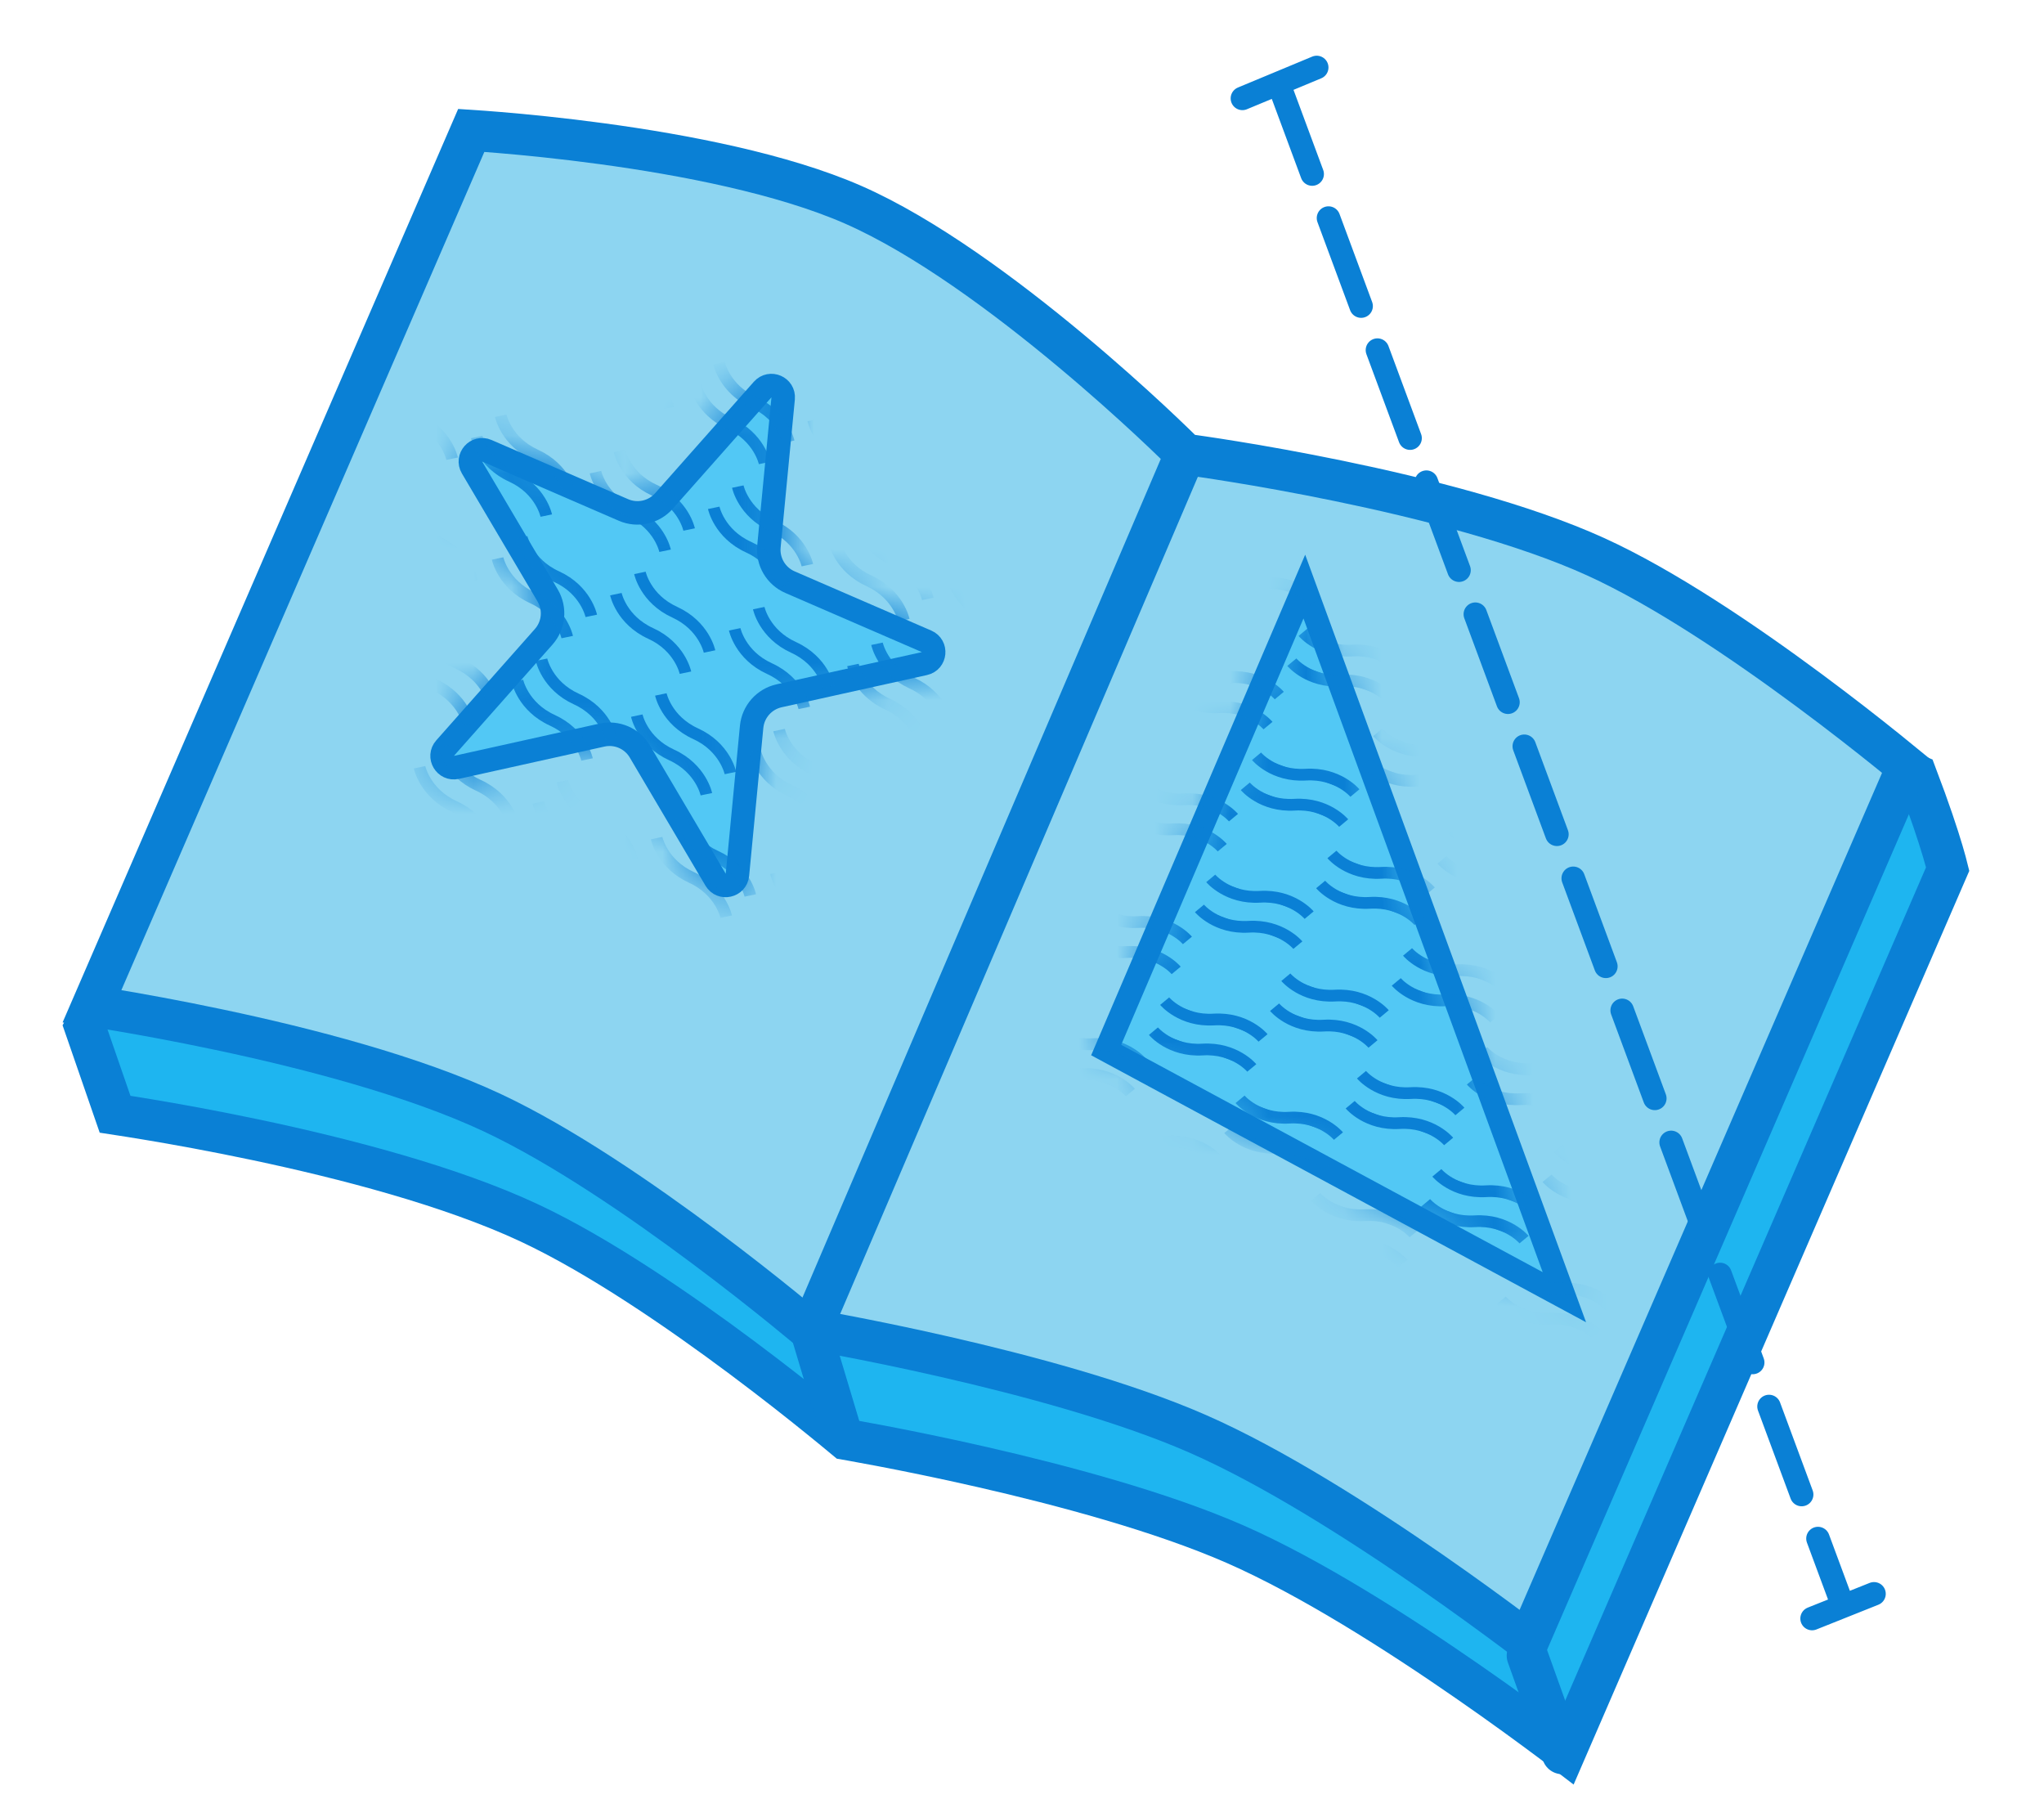 <svg width="54" height="48" viewBox="0 0 54 48" fill="none" xmlns="http://www.w3.org/2000/svg">
<path d="M32.17 14.785L32.273 14.887L32.414 14.925L32.554 14.4C32.414 14.925 32.414 14.925 32.414 14.925L32.414 14.925L32.416 14.925L32.424 14.927L32.455 14.936L32.577 14.968C32.684 14.997 32.842 15.039 33.045 15.094C33.449 15.202 34.032 15.36 34.744 15.555C36.167 15.944 38.106 16.483 40.168 17.077C44.175 18.232 48.59 19.583 50.629 20.469C50.985 21.406 51.2 22.063 51.326 22.487C51.389 22.7 51.43 22.854 51.455 22.956L41.352 46.283C41.252 46.206 41.139 46.121 41.015 46.029C40.455 45.61 39.669 45.034 38.759 44.405C36.949 43.151 34.622 41.662 32.626 40.787C30.669 39.93 28.052 39.232 25.947 38.751C24.89 38.509 23.953 38.321 23.28 38.192C22.944 38.128 22.673 38.078 22.486 38.045C22.43 38.035 22.382 38.027 22.342 38.02C22.313 37.996 22.279 37.967 22.24 37.935C22.101 37.819 21.899 37.653 21.645 37.448C21.139 37.038 20.426 36.475 19.599 35.858C17.955 34.631 15.832 33.169 13.989 32.305C11.899 31.325 9.066 30.596 6.786 30.114C5.64 29.872 4.622 29.689 3.891 29.568C3.532 29.508 3.243 29.463 3.04 29.432L2.244 27.13L13.398 6.355C13.585 6.367 13.843 6.385 14.158 6.411C14.846 6.468 15.805 6.562 16.882 6.708C19.052 7.002 21.652 7.502 23.518 8.319C25.412 9.149 27.567 10.751 29.273 12.174C30.12 12.881 30.846 13.535 31.36 14.012C31.616 14.251 31.82 14.445 31.959 14.579C32.029 14.646 32.082 14.698 32.117 14.733L32.158 14.772L32.167 14.782L32.17 14.784L32.17 14.785L32.17 14.785L32.17 14.785Z" fill="#1EB5F0" stroke="#0A80D5" stroke-width="1.086"/>
<path d="M31.189 11.873L31.189 11.873L31.318 12.001L31.499 12.026L31.499 12.026L31.5 12.026L31.5 12.026L31.504 12.026L31.518 12.028L31.574 12.036C31.624 12.043 31.698 12.054 31.795 12.068C31.987 12.096 32.268 12.139 32.617 12.196C33.315 12.309 34.288 12.48 35.383 12.706C37.584 13.16 40.237 13.832 42.16 14.708C43.965 15.53 46.092 16.972 47.785 18.227C48.628 18.851 49.355 19.422 49.872 19.838C50.078 20.004 50.25 20.144 50.383 20.253L40.371 43.37C40.27 43.294 40.157 43.209 40.033 43.116C39.474 42.698 38.687 42.122 37.778 41.492C35.967 40.239 33.64 38.75 31.644 37.875C29.688 37.017 27.07 36.32 24.965 35.839C23.908 35.597 22.971 35.408 22.299 35.28C21.962 35.215 21.691 35.166 21.504 35.133C21.449 35.123 21.401 35.115 21.36 35.108C21.331 35.083 21.297 35.055 21.258 35.023C21.119 34.907 20.917 34.741 20.664 34.536C20.157 34.126 19.444 33.562 18.618 32.946C16.974 31.718 14.851 30.257 13.008 29.393C10.917 28.413 8.085 27.684 5.804 27.202C4.658 26.959 3.64 26.777 2.909 26.655C2.732 26.626 2.572 26.6 2.431 26.578L12.45 3.445C12.633 3.457 12.88 3.474 13.176 3.499C13.865 3.556 14.823 3.65 15.901 3.796C18.071 4.09 20.671 4.59 22.537 5.407C24.431 6.237 26.586 7.839 28.291 9.262C29.139 9.969 29.864 10.623 30.378 11.1C30.635 11.339 30.838 11.533 30.977 11.667C31.047 11.734 31.1 11.786 31.136 11.821L31.176 11.86L31.186 11.87L31.188 11.872L31.189 11.873L31.189 11.873Z" fill="#8DD5F1" stroke="#0A80D5" stroke-width="1.086"/>
<path d="M33.804 2.272L48.691 42.427M32.823 2.599L34.786 1.782M47.873 42.753L49.509 42.1" stroke="#0A80D5" stroke-width="0.621" stroke-linecap="round" stroke-dasharray="2.48 1.24"/>
<path d="M31.351 11.903L21.446 35.081" stroke="#0A80D5" stroke-width="1.086"/>
<path d="M21.946 35.017C21.86 34.73 21.557 34.567 21.27 34.654C20.983 34.74 20.819 35.042 20.906 35.33L21.946 35.017ZM21.721 38.049C21.808 38.336 22.11 38.499 22.398 38.413C22.685 38.327 22.848 38.024 22.762 37.737L21.721 38.049ZM20.906 35.33L21.721 38.049L22.762 37.737L21.946 35.017L20.906 35.33Z" fill="#0A80D5"/>
<path d="M40.348 43.732L41.276 46.322" stroke="#0A80D5" stroke-width="1.086" stroke-linecap="round" stroke-linejoin="round"/>
<path d="M29.224 27.736L34.459 15.494L41.329 34.265L29.224 27.736Z" fill="#52C8F5" stroke="#0A80D5" stroke-width="0.621"/>
<path d="M20.148 10.29C20.348 10.065 20.718 10.225 20.69 10.524L20.314 14.435C20.276 14.836 20.5 15.216 20.87 15.377L24.48 16.941C24.756 17.06 24.717 17.463 24.423 17.528L20.583 18.379C20.189 18.467 19.896 18.798 19.857 19.2L19.482 23.108C19.453 23.407 19.058 23.495 18.905 23.236L16.905 19.852C16.7 19.505 16.296 19.33 15.902 19.417L12.058 20.27C11.764 20.335 11.559 19.987 11.758 19.762L14.364 16.82C14.632 16.517 14.674 16.078 14.469 15.73L12.471 12.35C12.318 12.091 12.586 11.787 12.862 11.907L16.472 13.471C16.842 13.631 17.273 13.535 17.541 13.233L20.148 10.29Z" fill="#52C8F5" stroke="#0A80D5" stroke-width="0.621"/>
<mask id="mask0_1846_3747" style="mask-type:alpha" maskUnits="userSpaceOnUse" x="29" y="15" width="13" height="20">
<path d="M29.224 27.736L34.459 15.494L41.329 34.265L29.224 27.736Z" fill="#E85300"/>
</mask>
<g mask="url(#mask0_1846_3747)">
<path d="M31.198 17.402C31.198 17.402 31.644 17.939 32.497 17.888C33.35 17.836 33.797 18.373 33.797 18.373" fill="#0A80D5"/>
<path d="M31.198 17.402C31.198 17.402 31.644 17.939 32.497 17.888C33.35 17.836 33.797 18.373 33.797 18.373" stroke="#0A80D5" stroke-width="0.31"/>
<path d="M30.9 18.195C30.9 18.195 31.347 18.732 32.2 18.68C33.053 18.629 33.499 19.166 33.499 19.166" fill="#0A80D5"/>
<path d="M30.9 18.195C30.9 18.195 31.347 18.732 32.2 18.68C33.053 18.629 33.499 19.166 33.499 19.166" stroke="#0A80D5" stroke-width="0.31"/>
<path d="M28.771 23.87C28.771 23.87 29.217 24.407 30.07 24.355C30.923 24.304 31.37 24.841 31.37 24.841" fill="#0A80D5"/>
<path d="M28.771 23.87C28.771 23.87 29.217 24.407 30.07 24.355C30.923 24.304 31.37 24.841 31.37 24.841" stroke="#0A80D5" stroke-width="0.31"/>
<path d="M28.474 24.662C28.474 24.662 28.92 25.199 29.773 25.148C30.626 25.096 31.073 25.633 31.073 25.633" fill="#0A80D5"/>
<path d="M28.474 24.662C28.474 24.662 28.92 25.199 29.773 25.148C30.626 25.096 31.073 25.633 31.073 25.633" stroke="#0A80D5" stroke-width="0.31"/>
<path d="M29.987 20.628C29.987 20.628 30.434 21.165 31.287 21.113C32.14 21.061 32.587 21.598 32.587 21.598" fill="#0A80D5"/>
<path d="M29.987 20.628C29.987 20.628 30.434 21.165 31.287 21.113C32.14 21.061 32.587 21.598 32.587 21.598" stroke="#0A80D5" stroke-width="0.31"/>
<path d="M29.69 21.42C29.69 21.42 30.137 21.957 30.99 21.906C31.843 21.854 32.29 22.391 32.29 22.391" fill="#0A80D5"/>
<path d="M29.69 21.42C29.69 21.42 30.137 21.957 30.99 21.906C31.843 21.854 32.29 22.391 32.29 22.391" stroke="#0A80D5" stroke-width="0.31"/>
<path d="M27.56 27.095C27.56 27.095 28.007 27.632 28.86 27.581C29.713 27.529 30.16 28.066 30.16 28.066" fill="#0A80D5"/>
<path d="M27.56 27.095C27.56 27.095 28.007 27.632 28.86 27.581C29.713 27.529 30.16 28.066 30.16 28.066" stroke="#0A80D5" stroke-width="0.31"/>
<path d="M27.263 27.888C27.263 27.888 27.71 28.425 28.563 28.373C29.416 28.322 29.863 28.859 29.863 28.859" fill="#0A80D5"/>
<path d="M27.263 27.888C27.263 27.888 27.71 28.425 28.563 28.373C29.416 28.322 29.863 28.859 29.863 28.859" stroke="#0A80D5" stroke-width="0.31"/>
<path d="M32.131 14.916C32.131 14.916 32.577 15.453 33.43 15.402C34.283 15.35 34.73 15.887 34.73 15.887" fill="#0A80D5"/>
<path d="M32.131 14.916C32.131 14.916 32.577 15.453 33.43 15.402C34.283 15.35 34.73 15.887 34.73 15.887" stroke="#0A80D5" stroke-width="0.31"/>
<path d="M41.3 22.081C41.3 22.081 41.747 22.618 42.6 22.566C43.452 22.514 43.899 23.052 43.899 23.052" fill="#0A80D5"/>
<path d="M41.3 22.081C41.3 22.081 41.747 22.618 42.6 22.566C43.452 22.514 43.899 23.052 43.899 23.052" stroke="#0A80D5" stroke-width="0.31"/>
<path d="M36.736 34.241C36.736 34.241 37.183 34.778 38.036 34.726C38.889 34.675 39.336 35.212 39.336 35.212" fill="#0A80D5"/>
<path d="M36.736 34.241C36.736 34.241 37.183 34.778 38.036 34.726C38.889 34.675 39.336 35.212 39.336 35.212" stroke="#0A80D5" stroke-width="0.31"/>
<path d="M39.17 27.755C39.17 27.755 39.617 28.293 40.47 28.241C41.323 28.189 41.77 28.726 41.77 28.726" fill="#0A80D5"/>
<path d="M39.17 27.755C39.17 27.755 39.617 28.293 40.47 28.241C41.323 28.189 41.77 28.726 41.77 28.726" stroke="#0A80D5" stroke-width="0.31"/>
<path d="M38.873 28.548C38.873 28.548 39.32 29.085 40.173 29.034C41.025 28.982 41.472 29.519 41.472 29.519" fill="#0A80D5"/>
<path d="M38.873 28.548C38.873 28.548 39.32 29.085 40.173 29.034C41.025 28.982 41.472 29.519 41.472 29.519" stroke="#0A80D5" stroke-width="0.31"/>
<path d="M40.387 24.513C40.387 24.513 40.834 25.05 41.687 24.999C42.54 24.947 42.987 25.484 42.987 25.484" fill="#0A80D5"/>
<path d="M40.387 24.513C40.387 24.513 40.834 25.05 41.687 24.999C42.54 24.947 42.987 25.484 42.987 25.484" stroke="#0A80D5" stroke-width="0.31"/>
<path d="M40.09 25.306C40.09 25.306 40.537 25.843 41.39 25.791C42.243 25.739 42.69 26.277 42.69 26.277" fill="#0A80D5"/>
<path d="M40.09 25.306C40.09 25.306 40.537 25.843 41.39 25.791C42.243 25.739 42.69 26.277 42.69 26.277" stroke="#0A80D5" stroke-width="0.31"/>
<path d="M37.96 30.98C37.96 30.98 38.407 31.517 39.26 31.466C40.113 31.414 40.56 31.951 40.56 31.951" fill="#0A80D5"/>
<path d="M37.96 30.98C37.96 30.98 38.407 31.517 39.26 31.466C40.113 31.414 40.56 31.951 40.56 31.951" stroke="#0A80D5" stroke-width="0.31"/>
<path d="M37.663 31.773C37.663 31.773 38.11 32.31 38.963 32.259C39.816 32.207 40.263 32.744 40.263 32.744" fill="#0A80D5"/>
<path d="M37.663 31.773C37.663 31.773 38.11 32.31 38.963 32.259C39.816 32.207 40.263 32.744 40.263 32.744" stroke="#0A80D5" stroke-width="0.31"/>
<path d="M36.397 19.345C36.397 19.345 36.844 19.882 37.697 19.83C38.55 19.779 38.997 20.316 38.997 20.316" fill="#0A80D5"/>
<path d="M36.397 19.345C36.397 19.345 36.844 19.882 37.697 19.83C38.55 19.779 38.997 20.316 38.997 20.316" stroke="#0A80D5" stroke-width="0.31"/>
<path d="M36.1 20.138C36.1 20.138 36.547 20.675 37.4 20.623C38.253 20.572 38.7 21.109 38.7 21.109" fill="#0A80D5"/>
<path d="M36.1 20.138C36.1 20.138 36.547 20.675 37.4 20.623C38.253 20.572 38.7 21.109 38.7 21.109" stroke="#0A80D5" stroke-width="0.31"/>
<path d="M31.537 32.298C31.537 32.298 31.984 32.835 32.837 32.784C33.69 32.732 34.136 33.269 34.136 33.269" fill="#0A80D5"/>
<path d="M31.537 32.298C31.537 32.298 31.984 32.835 32.837 32.784C33.69 32.732 34.136 33.269 34.136 33.269" stroke="#0A80D5" stroke-width="0.31"/>
<path d="M31.239 33.091C31.239 33.091 31.686 33.628 32.539 33.577C33.392 33.525 33.839 34.062 33.839 34.062" fill="#0A80D5"/>
<path d="M31.239 33.091C31.239 33.091 31.686 33.628 32.539 33.577C33.392 33.525 33.839 34.062 33.839 34.062" stroke="#0A80D5" stroke-width="0.31"/>
<path d="M33.97 25.813C33.97 25.813 34.417 26.35 35.27 26.298C36.123 26.247 36.57 26.784 36.57 26.784" fill="#0A80D5"/>
<path d="M33.97 25.813C33.97 25.813 34.417 26.35 35.27 26.298C36.123 26.247 36.57 26.784 36.57 26.784" stroke="#0A80D5" stroke-width="0.31"/>
<path d="M33.673 26.605C33.673 26.605 34.12 27.143 34.973 27.091C35.826 27.039 36.273 27.576 36.273 27.576" fill="#0A80D5"/>
<path d="M33.673 26.605C33.673 26.605 34.12 27.143 34.973 27.091C35.826 27.039 36.273 27.576 36.273 27.576" stroke="#0A80D5" stroke-width="0.31"/>
<path d="M35.188 22.57C35.188 22.57 35.634 23.107 36.487 23.056C37.34 23.004 37.787 23.541 37.787 23.541" fill="#0A80D5"/>
<path d="M35.188 22.57C35.188 22.57 35.634 23.107 36.487 23.056C37.34 23.004 37.787 23.541 37.787 23.541" stroke="#0A80D5" stroke-width="0.31"/>
<path d="M34.89 23.363C34.89 23.363 35.337 23.9 36.19 23.848C37.043 23.797 37.489 24.334 37.489 24.334" fill="#0A80D5"/>
<path d="M34.89 23.363C34.89 23.363 35.337 23.9 36.19 23.848C37.043 23.797 37.489 24.334 37.489 24.334" stroke="#0A80D5" stroke-width="0.31"/>
<path d="M32.761 29.038C32.761 29.038 33.207 29.575 34.06 29.523C34.913 29.471 35.36 30.009 35.36 30.009" fill="#0A80D5"/>
<path d="M32.761 29.038C32.761 29.038 33.207 29.575 34.06 29.523C34.913 29.471 35.36 30.009 35.36 30.009" stroke="#0A80D5" stroke-width="0.31"/>
<path d="M32.463 29.83C32.463 29.83 32.91 30.367 33.763 30.316C34.616 30.264 35.062 30.801 35.062 30.801" fill="#0A80D5"/>
<path d="M32.463 29.83C32.463 29.83 32.91 30.367 33.763 30.316C34.616 30.264 35.062 30.801 35.062 30.801" stroke="#0A80D5" stroke-width="0.31"/>
<path d="M37.628 16.066C37.628 16.066 38.075 16.604 38.928 16.552C39.781 16.5 40.228 17.037 40.228 17.037" fill="#0A80D5"/>
<path d="M37.628 16.066C37.628 16.066 38.075 16.604 38.928 16.552C39.781 16.5 40.228 17.037 40.228 17.037" stroke="#0A80D5" stroke-width="0.31"/>
<path d="M37.33 16.859C37.33 16.859 37.777 17.396 38.63 17.345C39.483 17.293 39.93 17.83 39.93 17.83" fill="#0A80D5"/>
<path d="M37.33 16.859C37.33 16.859 37.777 17.396 38.63 17.345C39.483 17.293 39.93 17.83 39.93 17.83" stroke="#0A80D5" stroke-width="0.31"/>
<path d="M33.196 19.977C33.196 19.977 33.643 20.514 34.496 20.462C35.349 20.411 35.795 20.948 35.795 20.948" fill="#0A80D5"/>
<path d="M33.196 19.977C33.196 19.977 33.643 20.514 34.496 20.462C35.349 20.411 35.795 20.948 35.795 20.948" stroke="#0A80D5" stroke-width="0.31"/>
<path d="M32.899 20.77C32.899 20.77 33.346 21.307 34.199 21.256C35.051 21.204 35.498 21.741 35.498 21.741" fill="#0A80D5"/>
<path d="M32.899 20.77C32.899 20.77 33.346 21.307 34.199 21.256C35.051 21.204 35.498 21.741 35.498 21.741" stroke="#0A80D5" stroke-width="0.31"/>
<path d="M28.335 32.93C28.335 32.93 28.782 33.468 29.635 33.416C30.488 33.364 30.935 33.901 30.935 33.901" fill="#0A80D5"/>
<path d="M28.335 32.93C28.335 32.93 28.782 33.468 29.635 33.416C30.488 33.364 30.935 33.901 30.935 33.901" stroke="#0A80D5" stroke-width="0.31"/>
<path d="M28.038 33.723C28.038 33.723 28.485 34.26 29.337 34.208C30.191 34.157 30.637 34.694 30.637 34.694" fill="#0A80D5"/>
<path d="M28.038 33.723C28.038 33.723 28.485 34.26 29.337 34.208C30.191 34.157 30.637 34.694 30.637 34.694" stroke="#0A80D5" stroke-width="0.31"/>
<path d="M30.769 26.445C30.769 26.445 31.216 26.982 32.069 26.93C32.922 26.879 33.368 27.416 33.368 27.416" fill="#0A80D5"/>
<path d="M30.769 26.445C30.769 26.445 31.216 26.982 32.069 26.93C32.922 26.879 33.368 27.416 33.368 27.416" stroke="#0A80D5" stroke-width="0.31"/>
<path d="M30.472 27.238C30.472 27.238 30.919 27.775 31.771 27.723C32.624 27.671 33.071 28.209 33.071 28.209" fill="#0A80D5"/>
<path d="M30.472 27.238C30.472 27.238 30.919 27.775 31.771 27.723C32.624 27.671 33.071 28.209 33.071 28.209" stroke="#0A80D5" stroke-width="0.31"/>
<path d="M35.339 14.267C35.339 14.267 35.786 14.804 36.639 14.752C37.492 14.7 37.939 15.238 37.939 15.238" fill="#0A80D5"/>
<path d="M35.339 14.267C35.339 14.267 35.786 14.804 36.639 14.752C37.492 14.7 37.939 15.238 37.939 15.238" stroke="#0A80D5" stroke-width="0.31"/>
<path d="M31.986 23.202C31.986 23.202 32.433 23.739 33.286 23.688C34.139 23.636 34.586 24.173 34.586 24.173" fill="#0A80D5"/>
<path d="M31.986 23.202C31.986 23.202 32.433 23.739 33.286 23.688C34.139 23.636 34.586 24.173 34.586 24.173" stroke="#0A80D5" stroke-width="0.31"/>
<path d="M31.688 23.995C31.688 23.995 32.135 24.532 32.988 24.48C33.841 24.429 34.288 24.966 34.288 24.966" fill="#0A80D5"/>
<path d="M31.688 23.995C31.688 23.995 32.135 24.532 32.988 24.48C33.841 24.429 34.288 24.966 34.288 24.966" stroke="#0A80D5" stroke-width="0.31"/>
<path d="M29.559 29.67C29.559 29.67 30.006 30.207 30.859 30.155C31.712 30.104 32.159 30.641 32.159 30.641" fill="#0A80D5"/>
<path d="M29.559 29.67C29.559 29.67 30.006 30.207 30.859 30.155C31.712 30.104 32.159 30.641 32.159 30.641" stroke="#0A80D5" stroke-width="0.31"/>
<path d="M29.261 30.462C29.261 30.462 29.708 31 30.561 30.948C31.414 30.896 31.861 31.433 31.861 31.433" fill="#0A80D5"/>
<path d="M29.261 30.462C29.261 30.462 29.708 31 30.561 30.948C31.414 30.896 31.861 31.433 31.861 31.433" stroke="#0A80D5" stroke-width="0.31"/>
<path d="M34.426 16.699C34.426 16.699 34.873 17.236 35.726 17.184C36.579 17.133 37.026 17.67 37.026 17.67" fill="#0A80D5"/>
<path d="M34.426 16.699C34.426 16.699 34.873 17.236 35.726 17.184C36.579 17.133 37.026 17.67 37.026 17.67" stroke="#0A80D5" stroke-width="0.31"/>
<path d="M34.129 17.491C34.129 17.491 34.576 18.028 35.428 17.977C36.282 17.925 36.728 18.462 36.728 18.462" fill="#0A80D5"/>
<path d="M34.129 17.491C34.129 17.491 34.576 18.028 35.428 17.977C36.282 17.925 36.728 18.462 36.728 18.462" stroke="#0A80D5" stroke-width="0.31"/>
<path d="M41.169 30.33C41.169 30.33 41.616 30.867 42.468 30.816C43.321 30.764 43.768 31.301 43.768 31.301" fill="#0A80D5"/>
<path d="M41.169 30.33C41.169 30.33 41.616 30.867 42.468 30.816C43.321 30.764 43.768 31.301 43.768 31.301" stroke="#0A80D5" stroke-width="0.31"/>
<path d="M40.871 31.123C40.871 31.123 41.318 31.66 42.171 31.608C43.024 31.557 43.47 32.094 43.47 32.094" fill="#0A80D5"/>
<path d="M40.871 31.123C40.871 31.123 41.318 31.66 42.171 31.608C43.024 31.557 43.47 32.094 43.47 32.094" stroke="#0A80D5" stroke-width="0.31"/>
<path d="M39.958 33.555C39.958 33.555 40.405 34.092 41.258 34.04C42.111 33.989 42.558 34.526 42.558 34.526" fill="#0A80D5"/>
<path d="M39.958 33.555C39.958 33.555 40.405 34.092 41.258 34.04C42.111 33.989 42.558 34.526 42.558 34.526" stroke="#0A80D5" stroke-width="0.31"/>
<path d="M39.661 34.348C39.661 34.348 40.108 34.885 40.961 34.833C41.814 34.782 42.261 35.319 42.261 35.319" fill="#0A80D5"/>
<path d="M39.661 34.348C39.661 34.348 40.108 34.885 40.961 34.833C41.814 34.782 42.261 35.319 42.261 35.319" stroke="#0A80D5" stroke-width="0.31"/>
<path d="M38.395 21.92C38.395 21.92 38.842 22.457 39.695 22.406C40.548 22.354 40.995 22.891 40.995 22.891" fill="#0A80D5"/>
<path d="M38.395 21.92C38.395 21.92 38.842 22.457 39.695 22.406C40.548 22.354 40.995 22.891 40.995 22.891" stroke="#0A80D5" stroke-width="0.31"/>
<path d="M38.098 22.713C38.098 22.713 38.545 23.25 39.398 23.198C40.251 23.146 40.698 23.683 40.698 23.683" fill="#0A80D5"/>
<path d="M38.098 22.713C38.098 22.713 38.545 23.25 39.398 23.198C40.251 23.146 40.698 23.683 40.698 23.683" stroke="#0A80D5" stroke-width="0.31"/>
<path d="M35.969 28.388C35.969 28.388 36.416 28.925 37.269 28.873C38.122 28.822 38.569 29.359 38.569 29.359" fill="#0A80D5"/>
<path d="M35.969 28.388C35.969 28.388 36.416 28.925 37.269 28.873C38.122 28.822 38.569 29.359 38.569 29.359" stroke="#0A80D5" stroke-width="0.31"/>
<path d="M35.671 29.18C35.671 29.18 36.118 29.718 36.971 29.666C37.824 29.614 38.271 30.151 38.271 30.151" fill="#0A80D5"/>
<path d="M35.671 29.18C35.671 29.18 36.118 29.718 36.971 29.666C37.824 29.614 38.271 30.151 38.271 30.151" stroke="#0A80D5" stroke-width="0.31"/>
<path d="M40.836 15.416C40.836 15.416 41.283 15.954 42.136 15.902C42.989 15.85 43.435 16.387 43.435 16.387" fill="#0A80D5"/>
<path d="M40.836 15.416C40.836 15.416 41.283 15.954 42.136 15.902C42.989 15.85 43.435 16.387 43.435 16.387" stroke="#0A80D5" stroke-width="0.31"/>
<path d="M40.539 16.209C40.539 16.209 40.986 16.746 41.839 16.695C42.691 16.643 43.138 17.18 43.138 17.18" fill="#0A80D5"/>
<path d="M40.539 16.209C40.539 16.209 40.986 16.746 41.839 16.695C42.691 16.643 43.138 17.18 43.138 17.18" stroke="#0A80D5" stroke-width="0.31"/>
<path d="M37.186 25.145C37.186 25.145 37.633 25.682 38.486 25.63C39.338 25.579 39.785 26.116 39.785 26.116" fill="#0A80D5"/>
<path d="M37.186 25.145C37.186 25.145 37.633 25.682 38.486 25.63C39.338 25.579 39.785 26.116 39.785 26.116" stroke="#0A80D5" stroke-width="0.31"/>
<path d="M36.888 25.937C36.888 25.937 37.335 26.474 38.188 26.423C39.041 26.371 39.487 26.908 39.487 26.908" fill="#0A80D5"/>
<path d="M36.888 25.937C36.888 25.937 37.335 26.474 38.188 26.423C39.041 26.371 39.487 26.908 39.487 26.908" stroke="#0A80D5" stroke-width="0.31"/>
<path d="M34.759 31.613C34.759 31.613 35.206 32.15 36.059 32.098C36.911 32.046 37.358 32.583 37.358 32.583" fill="#0A80D5"/>
<path d="M34.759 31.613C34.759 31.613 35.206 32.15 36.059 32.098C36.911 32.046 37.358 32.583 37.358 32.583" stroke="#0A80D5" stroke-width="0.31"/>
<path d="M34.461 32.405C34.461 32.405 34.908 32.942 35.761 32.891C36.614 32.839 37.06 33.376 37.06 33.376" fill="#0A80D5"/>
<path d="M34.461 32.405C34.461 32.405 34.908 32.942 35.761 32.891C36.614 32.839 37.06 33.376 37.06 33.376" stroke="#0A80D5" stroke-width="0.31"/>
<path d="M39.626 18.641C39.626 18.641 40.073 19.178 40.926 19.127C41.779 19.075 42.226 19.612 42.226 19.612" fill="#0A80D5"/>
<path d="M39.626 18.641C39.626 18.641 40.073 19.178 40.926 19.127C41.779 19.075 42.226 19.612 42.226 19.612" stroke="#0A80D5" stroke-width="0.31"/>
<path d="M39.328 19.434C39.328 19.434 39.775 19.971 40.628 19.92C41.481 19.868 41.928 20.405 41.928 20.405" fill="#0A80D5"/>
<path d="M39.328 19.434C39.328 19.434 39.775 19.971 40.628 19.92C41.481 19.868 41.928 20.405 41.928 20.405" stroke="#0A80D5" stroke-width="0.31"/>
<path d="M27.996 18.035C27.996 18.035 28.443 18.572 29.296 18.52C30.149 18.468 30.596 19.006 30.596 19.006" fill="#0A80D5"/>
<path d="M27.996 18.035C27.996 18.035 28.443 18.572 29.296 18.52C30.149 18.468 30.596 19.006 30.596 19.006" stroke="#0A80D5" stroke-width="0.31"/>
<path d="M27.699 18.827C27.699 18.827 28.146 19.364 28.999 19.313C29.852 19.261 30.299 19.798 30.299 19.798" fill="#0A80D5"/>
<path d="M27.699 18.827C27.699 18.827 28.146 19.364 28.999 19.313C29.852 19.261 30.299 19.798 30.299 19.798" stroke="#0A80D5" stroke-width="0.31"/>
<path d="M26.786 21.259C26.786 21.259 27.233 21.797 28.086 21.745C28.939 21.693 29.385 22.23 29.385 22.23" fill="#0A80D5"/>
<path d="M26.786 21.259C26.786 21.259 27.233 21.797 28.086 21.745C28.939 21.693 29.385 22.23 29.385 22.23" stroke="#0A80D5" stroke-width="0.31"/>
<path d="M26.489 22.052C26.489 22.052 26.936 22.589 27.788 22.538C28.641 22.486 29.088 23.023 29.088 23.023" fill="#0A80D5"/>
<path d="M26.489 22.052C26.489 22.052 26.936 22.589 27.788 22.538C28.641 22.486 29.088 23.023 29.088 23.023" stroke="#0A80D5" stroke-width="0.31"/>
<path d="M29.226 14.756C29.226 14.756 29.673 15.293 30.526 15.241C31.379 15.19 31.826 15.727 31.826 15.727" fill="#0A80D5"/>
<path d="M29.226 14.756C29.226 14.756 29.673 15.293 30.526 15.241C31.379 15.19 31.826 15.727 31.826 15.727" stroke="#0A80D5" stroke-width="0.31"/>
<path d="M28.929 15.549C28.929 15.549 29.376 16.086 30.229 16.034C31.082 15.982 31.529 16.52 31.529 16.52" fill="#0A80D5"/>
<path d="M28.929 15.549C28.929 15.549 29.376 16.086 30.229 16.034C31.082 15.982 31.529 16.52 31.529 16.52" stroke="#0A80D5" stroke-width="0.31"/>
</g>
<mask id="mask1_1846_3747" style="mask-type:alpha" maskUnits="userSpaceOnUse" x="11" y="9" width="14" height="15">
<path d="M20.148 10.29C20.348 10.065 20.719 10.225 20.69 10.524L20.314 14.435C20.276 14.836 20.5 15.216 20.87 15.376L24.48 16.94C24.756 17.06 24.717 17.462 24.423 17.527L20.584 18.379C20.189 18.466 19.896 18.798 19.857 19.199L19.482 23.108C19.453 23.407 19.058 23.495 18.906 23.236L16.905 19.852C16.701 19.505 16.296 19.33 15.902 19.417L12.058 20.269C11.764 20.335 11.559 19.986 11.759 19.761L14.364 16.82C14.632 16.517 14.675 16.077 14.469 15.73L12.471 12.349C12.318 12.091 12.586 11.787 12.862 11.907L16.472 13.471C16.842 13.631 17.273 13.535 17.541 13.233L20.148 10.29Z" fill="#FDEAFA" stroke="#E85300" stroke-width="0.621"/>
</mask>
<g mask="url(#mask1_1846_3747)">
<path d="M24.26 23.436C24.26 23.436 24.402 24.119 25.179 24.474C25.956 24.828 26.099 25.512 26.099 25.512" stroke="#0A80D5" stroke-width="0.31"/>
<path d="M19.492 12.853C19.492 12.853 19.634 13.536 20.411 13.891C21.188 14.245 21.33 14.928 21.33 14.928" stroke="#0A80D5" stroke-width="0.31"/>
<path d="M18.856 13.414C18.856 13.414 18.998 14.097 19.775 14.452C20.552 14.806 20.694 15.489 20.694 15.489" stroke="#0A80D5" stroke-width="0.31"/>
<path d="M14.306 17.426C14.306 17.426 14.448 18.11 15.225 18.464C16.002 18.819 16.144 19.502 16.144 19.502" stroke="#0A80D5" stroke-width="0.31"/>
<path d="M13.67 17.987C13.67 17.987 13.813 18.67 14.59 19.025C15.367 19.379 15.509 20.062 15.509 20.062" stroke="#0A80D5" stroke-width="0.31"/>
<path d="M24.707 8.254C24.707 8.254 24.849 8.937 25.626 9.292C26.403 9.646 26.545 10.329 26.545 10.329" stroke="#0A80D5" stroke-width="0.31"/>
<path d="M24.071 8.815C24.071 8.815 24.213 9.498 24.99 9.853C25.767 10.207 25.909 10.89 25.909 10.89" stroke="#0A80D5" stroke-width="0.31"/>
<path d="M16.906 15.133C16.906 15.133 17.049 15.817 17.826 16.171C18.602 16.526 18.745 17.209 18.745 17.209" stroke="#0A80D5" stroke-width="0.31"/>
<path d="M16.271 15.694C16.271 15.694 16.413 16.377 17.19 16.732C17.967 17.086 18.109 17.769 18.109 17.769" stroke="#0A80D5" stroke-width="0.31"/>
<path d="M11.72 19.707C11.72 19.707 11.862 20.39 12.639 20.744C13.416 21.099 13.559 21.782 13.559 21.782" stroke="#0A80D5" stroke-width="0.31"/>
<path d="M11.084 20.267C11.084 20.267 11.226 20.951 12.004 21.305C12.78 21.66 12.923 22.343 12.923 22.343" stroke="#0A80D5" stroke-width="0.31"/>
<path d="M22.121 10.534C22.121 10.534 22.264 11.218 23.041 11.572C23.817 11.927 23.96 12.61 23.96 12.61" stroke="#0A80D5" stroke-width="0.31"/>
<path d="M21.485 11.095C21.485 11.095 21.628 11.779 22.405 12.133C23.182 12.488 23.324 13.171 23.324 13.171" stroke="#0A80D5" stroke-width="0.31"/>
<path d="M15.815 8.702C15.815 8.702 15.957 9.386 16.734 9.74C17.511 10.095 17.653 10.778 17.653 10.778" stroke="#0A80D5" stroke-width="0.31"/>
<path d="M15.18 9.263C15.18 9.263 15.322 9.946 16.099 10.3C16.876 10.655 17.018 11.338 17.018 11.338" stroke="#0A80D5" stroke-width="0.31"/>
<path d="M10.629 13.275C10.629 13.275 10.772 13.959 11.549 14.313C12.326 14.668 12.468 15.351 12.468 15.351" stroke="#0A80D5" stroke-width="0.31"/>
<path d="M9.994 13.836C9.994 13.836 10.136 14.519 10.913 14.874C11.69 15.228 11.832 15.912 11.832 15.912" stroke="#0A80D5" stroke-width="0.31"/>
<path d="M13.229 10.982C13.229 10.982 13.372 11.666 14.149 12.02C14.926 12.375 15.068 13.058 15.068 13.058" stroke="#0A80D5" stroke-width="0.31"/>
<path d="M12.594 11.543C12.594 11.543 12.736 12.226 13.513 12.581C14.29 12.935 14.432 13.619 14.432 13.619" stroke="#0A80D5" stroke-width="0.31"/>
<path d="M23.169 17.005C23.169 17.005 23.311 17.688 24.088 18.042C24.865 18.397 25.007 19.08 25.007 19.08" stroke="#0A80D5" stroke-width="0.31"/>
<path d="M22.534 17.565C22.534 17.565 22.676 18.249 23.453 18.603C24.23 18.957 24.372 19.641 24.372 19.641" stroke="#0A80D5" stroke-width="0.31"/>
<path d="M17.983 21.577C17.983 21.577 18.125 22.261 18.902 22.615C19.679 22.969 19.822 23.653 19.822 23.653" stroke="#0A80D5" stroke-width="0.31"/>
<path d="M17.347 22.139C17.347 22.139 17.49 22.822 18.267 23.176C19.043 23.531 19.186 24.214 19.186 24.214" stroke="#0A80D5" stroke-width="0.31"/>
<path d="M20.583 19.285C20.583 19.285 20.726 19.968 21.502 20.322C22.279 20.677 22.422 21.36 22.422 21.36" stroke="#0A80D5" stroke-width="0.31"/>
<path d="M19.948 19.846C19.948 19.846 20.09 20.529 20.867 20.883C21.644 21.238 21.786 21.921 21.786 21.921" stroke="#0A80D5" stroke-width="0.31"/>
<path d="M15.397 23.858C15.397 23.858 15.539 24.541 16.316 24.896C17.093 25.25 17.235 25.933 17.235 25.933" stroke="#0A80D5" stroke-width="0.31"/>
<path d="M25.163 15.246C25.163 15.246 25.305 15.93 26.082 16.284C26.859 16.639 27.001 17.322 27.001 17.322" stroke="#0A80D5" stroke-width="0.31"/>
<path d="M12.691 7.76C12.691 7.76 12.833 8.443 13.61 8.798C14.387 9.152 14.529 9.836 14.529 9.836" stroke="#0A80D5" stroke-width="0.31"/>
<path d="M12.056 8.321C12.056 8.321 12.198 9.004 12.975 9.358C13.752 9.713 13.894 10.396 13.894 10.396" stroke="#0A80D5" stroke-width="0.31"/>
<path d="M10.105 10.041C10.105 10.041 10.248 10.724 11.025 11.078C11.802 11.433 11.944 12.116 11.944 12.116" stroke="#0A80D5" stroke-width="0.31"/>
<path d="M9.47 10.601C9.47 10.601 9.612 11.284 10.389 11.639C11.166 11.993 11.308 12.676 11.308 12.676" stroke="#0A80D5" stroke-width="0.31"/>
<path d="M20.045 16.063C20.045 16.063 20.187 16.746 20.964 17.1C21.741 17.455 21.883 18.138 21.883 18.138" stroke="#0A80D5" stroke-width="0.31"/>
<path d="M19.41 16.623C19.41 16.623 19.552 17.307 20.329 17.661C21.106 18.016 21.248 18.699 21.248 18.699" stroke="#0A80D5" stroke-width="0.31"/>
<path d="M14.859 20.636C14.859 20.636 15.001 21.319 15.778 21.674C16.555 22.028 16.697 22.712 16.697 22.712" stroke="#0A80D5" stroke-width="0.31"/>
<path d="M14.223 21.197C14.223 21.197 14.365 21.88 15.142 22.234C15.919 22.589 16.062 23.272 16.062 23.272" stroke="#0A80D5" stroke-width="0.31"/>
<path d="M25.26 11.463C25.26 11.463 25.402 12.146 26.179 12.501C26.956 12.855 27.098 13.539 27.098 13.539" stroke="#0A80D5" stroke-width="0.31"/>
<path d="M24.624 12.024C24.624 12.024 24.766 12.708 25.543 13.062C26.32 13.416 26.462 14.1 26.462 14.1" stroke="#0A80D5" stroke-width="0.31"/>
<path d="M17.459 18.343C17.459 18.343 17.601 19.026 18.378 19.381C19.155 19.735 19.297 20.419 19.297 20.419" stroke="#0A80D5" stroke-width="0.31"/>
<path d="M16.823 18.903C16.823 18.903 16.966 19.587 17.743 19.941C18.52 20.296 18.662 20.979 18.662 20.979" stroke="#0A80D5" stroke-width="0.31"/>
<path d="M12.273 22.916C12.273 22.916 12.415 23.599 13.192 23.954C13.969 24.308 14.111 24.992 14.111 24.992" stroke="#0A80D5" stroke-width="0.31"/>
<path d="M11.637 23.477C11.637 23.477 11.779 24.16 12.556 24.514C13.333 24.869 13.476 25.552 13.476 25.552" stroke="#0A80D5" stroke-width="0.31"/>
<path d="M22.674 13.744C22.674 13.744 22.816 14.427 23.593 14.782C24.37 15.136 24.512 15.819 24.512 15.819" stroke="#0A80D5" stroke-width="0.31"/>
<path d="M22.038 14.305C22.038 14.305 22.18 14.988 22.957 15.342C23.735 15.697 23.877 16.38 23.877 16.38" stroke="#0A80D5" stroke-width="0.31"/>
<path d="M16.368 11.912C16.368 11.912 16.51 12.595 17.287 12.949C18.064 13.304 18.206 13.987 18.206 13.987" stroke="#0A80D5" stroke-width="0.31"/>
<path d="M15.732 12.472C15.732 12.472 15.875 13.155 16.652 13.51C17.429 13.864 17.571 14.548 17.571 14.548" stroke="#0A80D5" stroke-width="0.31"/>
<path d="M11.182 16.485C11.182 16.485 11.324 17.168 12.101 17.523C12.878 17.877 13.021 18.56 13.021 18.56" stroke="#0A80D5" stroke-width="0.31"/>
<path d="M10.546 17.045C10.546 17.045 10.688 17.729 11.466 18.083C12.242 18.438 12.385 19.121 12.385 19.121" stroke="#0A80D5" stroke-width="0.31"/>
<path d="M20.947 7.873C20.947 7.873 21.089 8.556 21.866 8.911C22.643 9.265 22.785 9.948 22.785 9.948" stroke="#0A80D5" stroke-width="0.31"/>
<path d="M13.782 14.192C13.782 14.192 13.925 14.875 14.701 15.23C15.479 15.584 15.621 16.268 15.621 16.268" stroke="#0A80D5" stroke-width="0.31"/>
<path d="M13.146 14.752C13.146 14.752 13.289 15.435 14.066 15.79C14.843 16.144 14.985 16.828 14.985 16.828" stroke="#0A80D5" stroke-width="0.31"/>
<path d="M18.997 9.593C18.997 9.593 19.139 10.276 19.916 10.63C20.693 10.985 20.836 11.668 20.836 11.668" stroke="#0A80D5" stroke-width="0.31"/>
<path d="M18.361 10.154C18.361 10.154 18.504 10.837 19.281 11.191C20.058 11.546 20.2 12.229 20.2 12.229" stroke="#0A80D5" stroke-width="0.31"/>
<path d="M23.722 20.214C23.722 20.214 23.864 20.897 24.641 21.252C25.418 21.606 25.561 22.289 25.561 22.289" stroke="#0A80D5" stroke-width="0.31"/>
<path d="M23.086 20.774C23.086 20.774 23.229 21.458 24.006 21.812C24.782 22.167 24.925 22.85 24.925 22.85" stroke="#0A80D5" stroke-width="0.31"/>
<path d="M21.136 22.494C21.136 22.494 21.278 23.177 22.055 23.532C22.832 23.886 22.974 24.57 22.974 24.57" stroke="#0A80D5" stroke-width="0.31"/>
<path d="M20.5 23.055C20.5 23.055 20.642 23.738 21.419 24.093C22.196 24.447 22.339 25.131 22.339 25.131" stroke="#0A80D5" stroke-width="0.31"/>
</g>
</svg>
